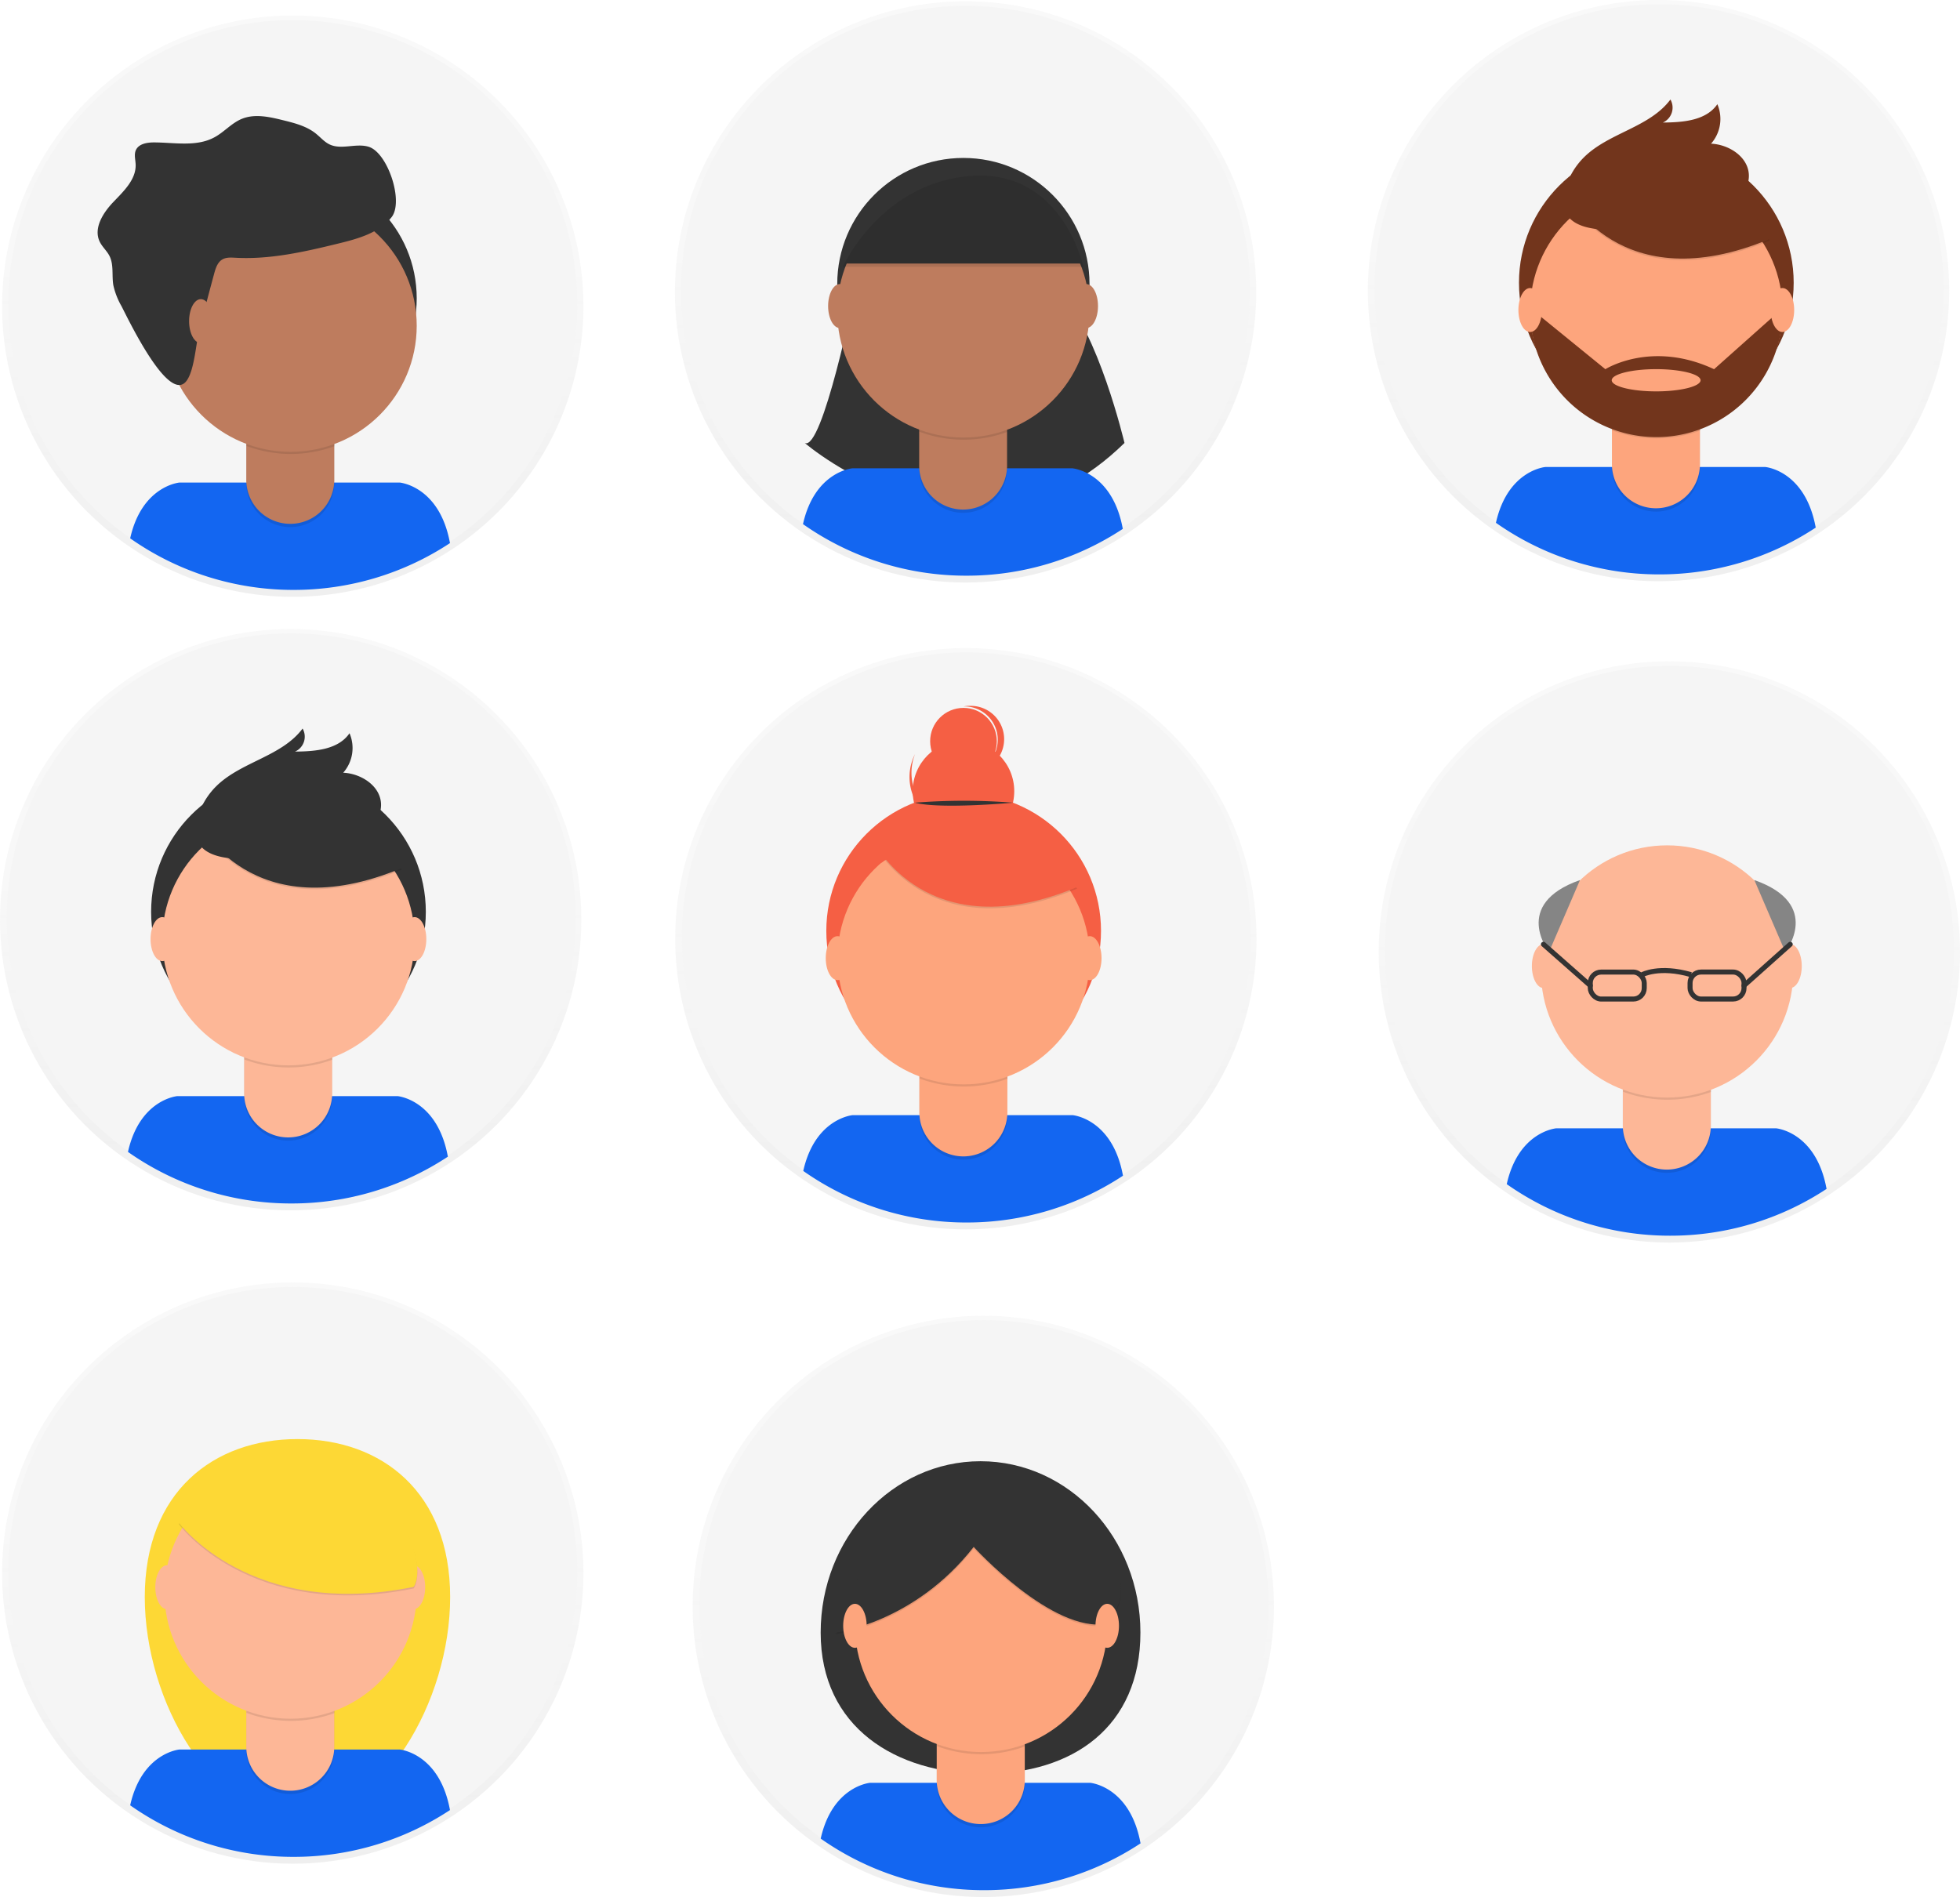 <svg data-name="Layer 1" height="756.44" id="88ce59e9-c4b8-4d1d-9d7a-ce0190159aa8"
     viewBox="0 0 781.43 756.44" width="781.43" xmlns="http://www.w3.org/2000/svg" xmlns:xlink="http://www.w3.org/1999/xlink">
  <defs>
    <linearGradient gradientUnits="userSpaceOnUse" id="b3f40125-0363-42ff-a31c-61eb5d655202" x1="116.72" x2="116.72" y1="237.98"
                    y2="6.21">
      <stop offset="0" stop-color="gray" stop-opacity="0.25"/>
      <stop offset="0.54" stop-color="gray" stop-opacity="0.12"/>
      <stop offset="1" stop-color="gray" stop-opacity="0.1"/>
    </linearGradient>
    <linearGradient id="27ca4b3e-9552-41ad-8ba5-de2574048d20" x1="385.08" x2="385.08" xlink:href="#b3f40125-0363-42ff-a31c-61eb5d655202" y1="490.21"
                    y2="258.44"/>
    <linearGradient id="98d2c4cc-353c-49f3-ae94-49dceb95b558" x1="384.97" x2="384.97" xlink:href="#b3f40125-0363-42ff-a31c-61eb5d655202" y1="232.29"
                    y2="0.51"/>
    <linearGradient id="1b187342-85ad-4174-acd7-e912b9a9009d" x1="661.23" x2="661.23" xlink:href="#b3f40125-0363-42ff-a31c-61eb5d655202" y1="231.77"
                    y2="0"/>
    <linearGradient id="5629c76b-b43c-4c6e-ad7d-c063ce4611c3" x1="115.89" x2="115.89" xlink:href="#b3f40125-0363-42ff-a31c-61eb5d655202" y1="482.62"
                    y2="250.85"/>
    <linearGradient id="94554b54-cbd9-41c5-8f29-6b4786d89c61" x1="665.55" x2="665.55" xlink:href="#b3f40125-0363-42ff-a31c-61eb5d655202" y1="495.47"
                    y2="263.7"/>
    <linearGradient id="897c833c-fa4a-4dad-90f9-1cb0d950ec3f" x1="116.72" x2="116.72" xlink:href="#b3f40125-0363-42ff-a31c-61eb5d655202" y1="743.15"
                    y2="511.38"/>
    <linearGradient id="b88de7bb-a3e6-477b-a3c4-5c16e389ed83" x1="392.03" x2="392.03" xlink:href="#b3f40125-0363-42ff-a31c-61eb5d655202" y1="756.44"
                    y2="524.67"/>
  </defs>
  <title>team</title>
  <g opacity="0.5">
    <circle cx="116.72" cy="122.09" fill="url(#b3f40125-0363-42ff-a31c-61eb5d655202)" r="115.89"/>
  </g>
  <circle cx="116.72" cy="121.46" fill="#f5f5f5" r="113.44"/>
  <path
    d="M326.32,307a112.91,112.91,0,0,0,62.36-18.66c-4.18-22.84-20.09-24.15-20.09-24.15H280.88s-15,1.23-19.7,22.25A112.92,112.92,0,0,0,326.32,307Z"
    fill="#1366f1" transform="translate(-209.28 -71.78)"/>
  <circle cx="115.85" cy="118.96" fill="#333" r="50.29"/>
  <path
    d="M98.18,164.57h35.09a0,0,0,0,1,0,0v28.07a17.54,17.54,0,0,1-17.54,17.54h0a17.54,17.54,0,0,1-17.54-17.54V164.57A0,0,0,0,1,98.18,164.57Z"
    opacity="0.1"/>
  <path
    d="M101.53,163.27h28.39a3.35,3.35,0,0,1,3.35,3.35v24.72a17.54,17.54,0,0,1-17.54,17.54h0a17.54,17.54,0,0,1-17.54-17.54V166.62A3.35,3.35,0,0,1,101.53,163.27Z"
    fill="#be7c5e"/>
  <path d="M307.53,249.6a50.5,50.5,0,0,0,35.09.1v-4.31H307.53Z" opacity="0.1" transform="translate(-209.28 -71.78)"/>
  <circle cx="115.85" cy="129.88" fill="#be7c5e" r="50.29"/>
  <path
    d="M294.66,180.92c.59-2.17,1.33-4.56,3.28-5.69,1.54-.9,3.45-.76,5.23-.67,13.9.76,27.68-2.41,41.2-5.72,7.73-1.89,16-4.19,21-10.42s-1.52-25.81-9.13-28.12c-5-1.53-10.8,1.32-15.54-.92-2.11-1-3.66-2.87-5.48-4.33-3.73-3-8.52-4.21-13.16-5.35-5.42-1.34-11.28-2.65-16.43-.5-4,1.66-6.92,5.17-10.71,7.25-7.21,4-16,2.14-24.26,2.12-2.79,0-6.12.56-7.23,3.12-.75,1.74-.15,3.72-.07,5.61.24,6-4.71,10.67-8.86,15s-8.07,10.51-5.45,15.89c1,2.05,2.83,3.6,3.87,5.63,1.79,3.52.89,7.77,1.54,11.66a29.34,29.34,0,0,0,3.27,8.4c3.08,6,18.55,38.3,25.66,30.09,3.44-4,4-15.56,5.39-20.76Q291.66,192,294.66,180.92Z"
    fill="#333" transform="translate(-209.28 -71.78)"/>
  <ellipse cx="80.07" cy="128.05" fill="#be7c5e" rx="4.68" ry="8.77"/>
  <g opacity="0.5">
    <circle cx="385.08" cy="374.32" fill="url(#27ca4b3e-9552-41ad-8ba5-de2574048d20)" r="115.89"/>
  </g>
  <circle cx="385.3" cy="373.58" fill="#f5f5f5" r="113.44"/>
  <path
    d="M594.68,559.25A112.91,112.91,0,0,0,657,540.59c-4.18-22.84-20.09-24.15-20.09-24.15H549.23s-15,1.23-19.7,22.25A112.92,112.92,0,0,0,594.68,559.25Z"
    fill="#1366f1" transform="translate(-209.28 -71.78)"/>
  <circle cx="384.2" cy="371.19" fill="#f55f44" r="54.76"/>
  <path
    d="M366.53,416.8h35.09a0,0,0,0,1,0,0v28.07a17.54,17.54,0,0,1-17.54,17.54h0a17.54,17.54,0,0,1-17.54-17.54V416.8A0,0,0,0,1,366.53,416.8Z"
    opacity="0.1"/>
  <path
    d="M369.88,415.5h28.39a3.35,3.35,0,0,1,3.35,3.35v24.72a17.54,17.54,0,0,1-17.54,17.54h0a17.54,17.54,0,0,1-17.54-17.54V418.85a3.35,3.35,0,0,1,3.35-3.35Z"
    fill="#fda57d"/>
  <path d="M575.88,501.83a50.5,50.5,0,0,0,35.09.1v-4.31H575.88Z" opacity="0.1" transform="translate(-209.28 -71.78)"/>
  <circle cx="384.2" cy="382.11" fill="#fda57d" r="50.29"/>
  <circle cx="384.13" cy="315.49" fill="#f55f44" r="20.24"/>
  <circle cx="384.13" cy="295.56" fill="#f55f44" r="13.29"/>
  <path
    d="M584.63,398.37a20.24,20.24,0,0,1-10.55-25.88c-.14.28-.28.57-.41.86a20.24,20.24,0,1,0,36.94,16.57c.13-.29.25-.58.37-.88A20.24,20.24,0,0,1,584.63,398.37Z"
    fill="#f55f44" transform="translate(-209.28 -71.78)"/>
  <path d="M557.67,408.15s21.19,43,81,18l-13.92-21.83-24.67-8.86Z" opacity="0.1" transform="translate(-209.28 -71.78)"/>
  <path d="M557.67,407.51s21.19,43,81,18l-13.92-21.83-24.67-8.86Z" fill="#f55f44"
        transform="translate(-209.28 -71.78)"/>
  <path d="M574,391.85a249.85,249.85,0,0,1,39.18,0S584.24,394.54,574,391.85Z" fill="#333"
        transform="translate(-209.28 -71.78)"/>
  <path d="M596.45,353.24a13.32,13.32,0,0,0-3,.23h.77a13.28,13.28,0,0,1,2,26.33,13.28,13.28,0,0,0,.24-26.56Z"
        fill="#f55f44" transform="translate(-209.28 -71.78)"/>
  <ellipse cx="333.9" cy="382.06" fill="#fda57d" rx="4.68" ry="8.77"/>
  <ellipse cx="434.49" cy="382.06" fill="#fda57d" rx="4.68" ry="8.77"/>
  <polygon fill="#f55f44" points="345.22 337 355.03 331.94 357.24 340.05 351.23 344.14 345.22 337"/>
  <g opacity="0.5">
    <circle cx="384.97" cy="116.4" fill="url(#98d2c4cc-353c-49f3-ae94-49dceb95b558)" r="115.89"/>
  </g>
  <circle cx="384.97" cy="115.77" fill="#f5f5f5" r="113.44"/>
  <path d="M550,188.56s-12.86,63.36-19.88,59.85c0,0,67.7,58.48,127.48,0,0,0-10.53-44.65-25.73-59.85Z"
        fill="#333" transform="translate(-209.28 -71.78)"/>
  <path
    d="M594.57,301.33a112.91,112.91,0,0,0,62.36-18.66c-4.18-22.84-20.09-24.15-20.09-24.15H549.12s-15,1.23-19.7,22.25A112.92,112.92,0,0,0,594.57,301.33Z"
    fill="#1366f1" transform="translate(-209.28 -71.78)"/>
  <circle cx="384.09" cy="113.27" fill="#333" r="50.29"/>
  <path
    d="M366.42,158.88h35.09a0,0,0,0,1,0,0v28.07A17.54,17.54,0,0,1,384,204.49h0a17.54,17.54,0,0,1-17.54-17.54V158.88A0,0,0,0,1,366.42,158.88Z"
    opacity="0.1"/>
  <path
    d="M369.77,157.58h28.39a3.35,3.35,0,0,1,3.35,3.35v24.72A17.54,17.54,0,0,1,384,203.19h0a17.54,17.54,0,0,1-17.54-17.54V160.92A3.35,3.35,0,0,1,369.77,157.58Z"
    fill="#be7c5e"/>
  <path d="M575.77,243.91a50.5,50.5,0,0,0,35.09.1v-4.31H575.77Z" opacity="0.1" transform="translate(-209.28 -71.78)"/>
  <circle cx="384.09" cy="124.18" fill="#be7c5e" r="50.29"/>
  <path d="M545.3,176.86h95.9s-8.19-38.72-44.44-36.25S545.3,176.86,545.3,176.86Z" fill="#333"
        transform="translate(-209.28 -71.78)"/>
  <ellipse cx="334.84" cy="122.04" fill="#be7c5e" rx="4.68" ry="8.77"/>
  <ellipse cx="433.08" cy="122.04" fill="#be7c5e" rx="4.68" ry="8.77"/>
  <path d="M545.3,178.16h95.9s-8.19-38.72-44.44-36.25S545.3,178.16,545.3,178.16Z" opacity="0.1"
        transform="translate(-209.28 -71.78)"/>
  <g opacity="0.5">
    <circle cx="661.23" cy="115.89" fill="url(#1b187342-85ad-4174-acd7-e912b9a9009d)" r="115.89"/>
  </g>
  <circle cx="661.45" cy="115.14" fill="#f5f5f5" r="113.44"/>
  <path
    d="M870.83,300.82a112.91,112.91,0,0,0,62.36-18.66C929,259.31,913.1,258,913.1,258H825.39s-15,1.23-19.7,22.25A112.92,112.92,0,0,0,870.83,300.82Z"
    fill="#1366f1" transform="translate(-209.28 -71.78)"/>
  <circle cx="660.36" cy="112.75" fill="#72351c" r="54.76"/>
  <path
    d="M642.68,158.36h35.09a0,0,0,0,1,0,0v28.07A17.54,17.54,0,0,1,660.23,204h0a17.54,17.54,0,0,1-17.54-17.54V158.36A0,0,0,0,1,642.68,158.36Z"
    opacity="0.1"/>
  <path
    d="M646,157.06h28.39a3.35,3.35,0,0,1,3.35,3.35v24.72a17.54,17.54,0,0,1-17.54,17.54h0a17.54,17.54,0,0,1-17.54-17.54V160.41a3.35,3.35,0,0,1,3.35-3.35Z"
    fill="#fda57d"/>
  <path d="M852,243.39a50.5,50.5,0,0,0,35.09.1v-4.31H852Z" opacity="0.1" transform="translate(-209.28 -71.78)"/>
  <circle cx="660.36" cy="123.67" fill="#fda57d" r="50.29"/>
  <path d="M833.82,149.71s21.19,43,81,18l-13.92-21.83-24.67-8.86Z" opacity="0.1" transform="translate(-209.28 -71.78)"/>
  <path d="M833.82,149.08s21.19,43,81,18l-13.92-21.83-24.67-8.86Z" fill="#72351c"
        transform="translate(-209.28 -71.78)"/>
  <path
    d="M833.63,146.17a29.05,29.05,0,0,1,7.2-11.71c9.89-9.78,26.11-11.84,34.43-23a6.51,6.51,0,0,1-3,9.18c8-.05,17.21-.75,21.71-7.31a14.91,14.91,0,0,1-2.51,15.74c7.06.32,14.6,5.11,15.06,12.17.3,4.7-2.64,9.15-6.51,11.85S891.48,157,886.88,158C873.46,161,824.87,173.41,833.63,146.17Z"
    fill="#72351c" transform="translate(-209.28 -71.78)"/>
  <path
    d="M919.93,195.89h-1.33L892.66,219c-25-11.7-43.34,0-43.34,0l-27.2-22.14-2.74.34a50.29,50.29,0,0,0,100.56-1.29Zm-50.36,31.95c-9.78,0-17.71-2-17.71-4.43s7.93-4.43,17.71-4.43,17.71,2,17.71,4.43S879.35,227.84,869.56,227.84Z"
    fill="#72351c" transform="translate(-209.28 -71.78)"/>
  <ellipse cx="610.05" cy="123.62" fill="#fda57d" rx="4.68" ry="8.77"/>
  <ellipse cx="710.64" cy="123.62" fill="#fda57d" rx="4.68" ry="8.77"/>
  <g opacity="0.5">
    <circle cx="115.89" cy="366.73" fill="url(#5629c76b-b43c-4c6e-ad7d-c063ce4611c3)" r="115.89"/>
  </g>
  <circle cx="116.11" cy="365.99" fill="#f5f5f5" r="113.44"/>
  <path
    d="M325.49,551.66A112.91,112.91,0,0,0,387.84,533c-4.18-22.84-20.09-24.15-20.09-24.15H280s-15,1.23-19.7,22.25A112.92,112.92,0,0,0,325.49,551.66Z"
    fill="#1366f1" transform="translate(-209.28 -71.78)"/>
  <circle cx="115.01" cy="363.6" fill="#333" r="54.76"/>
  <path
    d="M97.34,409.21h35.09a0,0,0,0,1,0,0v28.07a17.54,17.54,0,0,1-17.54,17.54h0a17.54,17.54,0,0,1-17.54-17.54V409.21A0,0,0,0,1,97.34,409.21Z"
    opacity="0.1"/>
  <path
    d="M100.69,407.91h28.39a3.35,3.35,0,0,1,3.35,3.35V436a17.54,17.54,0,0,1-17.54,17.54h0A17.54,17.54,0,0,1,97.34,436V411.25a3.35,3.35,0,0,1,3.35-3.35Z"
    fill="#fdb797"/>
  <path d="M306.69,494.24a50.5,50.5,0,0,0,35.09.1V490H306.69Z" opacity="0.1" transform="translate(-209.28 -71.78)"/>
  <circle cx="115.01" cy="374.52" fill="#fdb797" r="50.29"/>
  <path d="M288.48,400.55s21.19,43,81,18l-13.92-21.83-24.67-8.86Z" opacity="0.1" transform="translate(-209.28 -71.78)"/>
  <path d="M288.48,399.92s21.19,43,81,18l-13.92-21.83-24.67-8.86Z" fill="#333" transform="translate(-209.28 -71.78)"/>
  <path
    d="M288.29,397a29.05,29.05,0,0,1,7.2-11.71c9.89-9.78,26.11-11.84,34.43-23a6.51,6.51,0,0,1-3,9.18c8-.05,17.21-.75,21.71-7.31a14.91,14.91,0,0,1-2.51,15.74c7.06.32,14.6,5.11,15.06,12.17.3,4.7-2.64,9.15-6.51,11.85s-8.54,3.93-13.14,4.95C328.11,411.85,279.53,424.26,288.29,397Z"
    fill="#333" transform="translate(-209.28 -71.78)"/>
  <ellipse cx="64.7" cy="374.47" fill="#fdb797" rx="4.68" ry="8.77"/>
  <ellipse cx="165.29" cy="374.47" fill="#fdb797" rx="4.68" ry="8.77"/>
  <g opacity="0.5">
    <circle cx="665.55" cy="379.58" fill="url(#94554b54-cbd9-41c5-8f29-6b4786d89c61)" r="115.89"/>
  </g>
  <circle cx="665.55" cy="378.95" fill="#f5f5f5" r="113.44"/>
  <path
    d="M875.15,564.51a112.91,112.91,0,0,0,62.36-18.66c-4.18-22.84-20.09-24.15-20.09-24.15H829.7s-15,1.23-19.7,22.25A112.92,112.92,0,0,0,875.15,564.51Z"
    fill="#1366f1" transform="translate(-209.28 -71.78)"/>
  <path
    d="M647,422.06h35.09a0,0,0,0,1,0,0v28.07a17.54,17.54,0,0,1-17.54,17.54h0A17.54,17.54,0,0,1,647,450.13V422.06A0,0,0,0,1,647,422.06Z"
    opacity="0.1"/>
  <path
    d="M650.35,420.76h28.39a3.35,3.35,0,0,1,3.35,3.35v24.72a17.54,17.54,0,0,1-17.54,17.54h0A17.54,17.54,0,0,1,647,448.83V424.11a3.35,3.35,0,0,1,3.35-3.35Z"
    fill="#fdb797"/>
  <path d="M856.35,507.09a50.5,50.5,0,0,0,35.09.1v-4.31H856.35Z" opacity="0.1" transform="translate(-209.28 -71.78)"/>
  <circle cx="664.67" cy="387.37" fill="#fdb797" r="50.29"/>
  <ellipse cx="615.42" cy="385.22" fill="#fdb797" rx="4.68" ry="8.77"/>
  <ellipse cx="713.66" cy="385.22" fill="#fdb797" rx="4.68" ry="8.77"/>
  <rect fill="none" height="10.76" rx="4.35" ry="4.35" stroke="#333" stroke-miterlimit="10" stroke-width="2" width="21.51"
        x="634.03" y="387.61"/>
  <rect fill="none" height="10.76" rx="4.35" ry="4.35" stroke="#333" stroke-miterlimit="10"
        stroke-width="2" transform="translate(1578.42 857.75) rotate(180)" width="21.51" x="883.1"
        y="459.39"/>
  <path d="M864,460.43s6.82-3.7,19.5,0" fill="none" stroke="#333" stroke-miterlimit="10"
        stroke-width="2" transform="translate(-209.28 -71.78)"/>
  <path d="M908.72,422.7l12.34,28.67S936.15,432.35,908.72,422.7Z" fill="#858585" transform="translate(-209.28 -71.78)"/>
  <line fill="none" stroke="#333" stroke-linecap="round" stroke-linejoin="round" stroke-width="2" x1="695.32" x2="713.74"
        y1="392.99" y2="376.54"/>
  <path d="M839.2,422.7l-12.34,28.67S811.77,432.35,839.2,422.7Z" fill="#858585" transform="translate(-209.28 -71.78)"/>
  <line fill="none" stroke="#333" stroke-linecap="round" stroke-linejoin="round" stroke-width="2" x1="634.03" x2="615.36"
        y1="392.99" y2="376.54"/>
  <g opacity="0.5">
    <circle cx="116.72" cy="627.26" fill="url(#897c833c-fa4a-4dad-90f9-1cb0d950ec3f)" r="115.89"/>
  </g>
  <circle cx="116.72" cy="626.63" fill="#f5f5f5" r="113.44"/>
  <path
    d="M388.75,708.61c0,41.78-27.26,88.29-60.89,88.29S267,750.39,267,708.61s27.26-63,60.89-63S388.75,666.84,388.75,708.61Z"
    fill="#fdd835" transform="translate(-209.28 -71.78)"/>
  <path
    d="M326.32,812.2a112.91,112.91,0,0,0,62.36-18.66c-4.18-22.84-20.09-24.15-20.09-24.15H280.88s-15,1.23-19.7,22.25A112.92,112.92,0,0,0,326.32,812.2Z"
    fill="#1366f1" transform="translate(-209.28 -71.78)"/>
  <path
    d="M98.18,669.74h35.09a0,0,0,0,1,0,0v28.07a17.54,17.54,0,0,1-17.54,17.54h0a17.54,17.54,0,0,1-17.54-17.54V669.74A0,0,0,0,1,98.18,669.74Z"
    opacity="0.1"/>
  <path
    d="M101.53,668.44h28.39a3.35,3.35,0,0,1,3.35,3.35v24.72a17.54,17.54,0,0,1-17.54,17.54h0a17.54,17.54,0,0,1-17.54-17.54V671.79A3.35,3.35,0,0,1,101.53,668.44Z"
    fill="#fdb797"/>
  <path d="M307.53,754.77a50.5,50.5,0,0,0,35.09.1v-4.31H307.53Z" opacity="0.1" transform="translate(-209.28 -71.78)"/>
  <circle cx="115.85" cy="635.05" fill="#fdb797" r="50.29"/>
  <ellipse cx="66.6" cy="632.9" fill="#fdb797" rx="4.68" ry="8.77"/>
  <ellipse cx="164.84" cy="632.9" fill="#fdb797" rx="4.68" ry="8.77"/>
  <path d="M280.57,679.55S309,718.46,374.2,705.17c0,0,7.28-8.86-10.44-36.06S296.7,646.34,280.57,679.55Z"
        opacity="0.1" transform="translate(-209.28 -71.78)"/>
  <path d="M280.57,678.92S309,717.83,374.2,704.54c0,0,7.28-8.86-10.44-36.06S296.7,645.71,280.57,678.92Z"
        fill="#fdd835" transform="translate(-209.28 -71.78)"/>
  <g opacity="0.5">
    <circle cx="392.03" cy="640.55" fill="url(#b88de7bb-a3e6-477b-a3c4-5c16e389ed83)" r="115.89"/>
  </g>
  <circle cx="392.26" cy="639.81" fill="#f5f5f5" r="113.44"/>
  <path
    d="M663.95,722.77c0,37.74-27.11,56.31-62.32,56.31s-65.16-18.57-65.16-56.31,28.54-68.33,63.74-68.33S663.95,685,663.95,722.77Z"
    fill="#333" transform="translate(-209.28 -71.78)"/>
  <path
    d="M601.63,825.48A112.91,112.91,0,0,0,664,806.82c-4.18-22.84-20.09-24.15-20.09-24.15H556.19s-15,1.23-19.7,22.25A112.92,112.92,0,0,0,601.63,825.48Z"
    fill="#1366f1" transform="translate(-209.28 -71.78)"/>
  <path
    d="M373.49,683h35.09a0,0,0,0,1,0,0v28.07A17.54,17.54,0,0,1,391,728.64h0a17.54,17.54,0,0,1-17.54-17.54V683A0,0,0,0,1,373.49,683Z"
    opacity="0.1"/>
  <path
    d="M376.83,681.73h28.39a3.35,3.35,0,0,1,3.35,3.35V709.8A17.54,17.54,0,0,1,391,727.34h0a17.54,17.54,0,0,1-17.54-17.54V685.07a3.35,3.35,0,0,1,3.35-3.35Z"
    fill="#fda57d"/>
  <path d="M582.84,768.06a50.5,50.5,0,0,0,35.09.1v-4.31H582.84Z" opacity="0.1" transform="translate(-209.28 -71.78)"/>
  <circle cx="391.16" cy="648.33" fill="#fda57d" r="50.29"/>
  <path
    d="M542.48,723.4s31.32-3.8,55-34.16c0,0,31.32,34.48,53.14,30.68,0,0,12.65-13.29,0-26.57s-22.46-30.05-39.22-27.84-37.33,3.16-46.18,11.07S542.48,723.4,542.48,723.4Z"
    opacity="0.1" transform="translate(-209.28 -71.78)"/>
  <path
    d="M542.48,722.77s31.32-3.8,55-34.16c0,0,31.32,34.48,53.14,30.68,0,0,12.65-13.29,0-26.57s-22.46-30.05-39.22-27.84S574.11,668,565.26,676,542.48,722.77,542.48,722.77Z"
    fill="#333" transform="translate(-209.28 -71.78)"/>
  <ellipse cx="340.85" cy="648.29" fill="#fda57d" rx="4.68" ry="8.77"/>
  <ellipse cx="441.44" cy="648.29" fill="#fda57d" rx="4.68" ry="8.77"/>
</svg>

